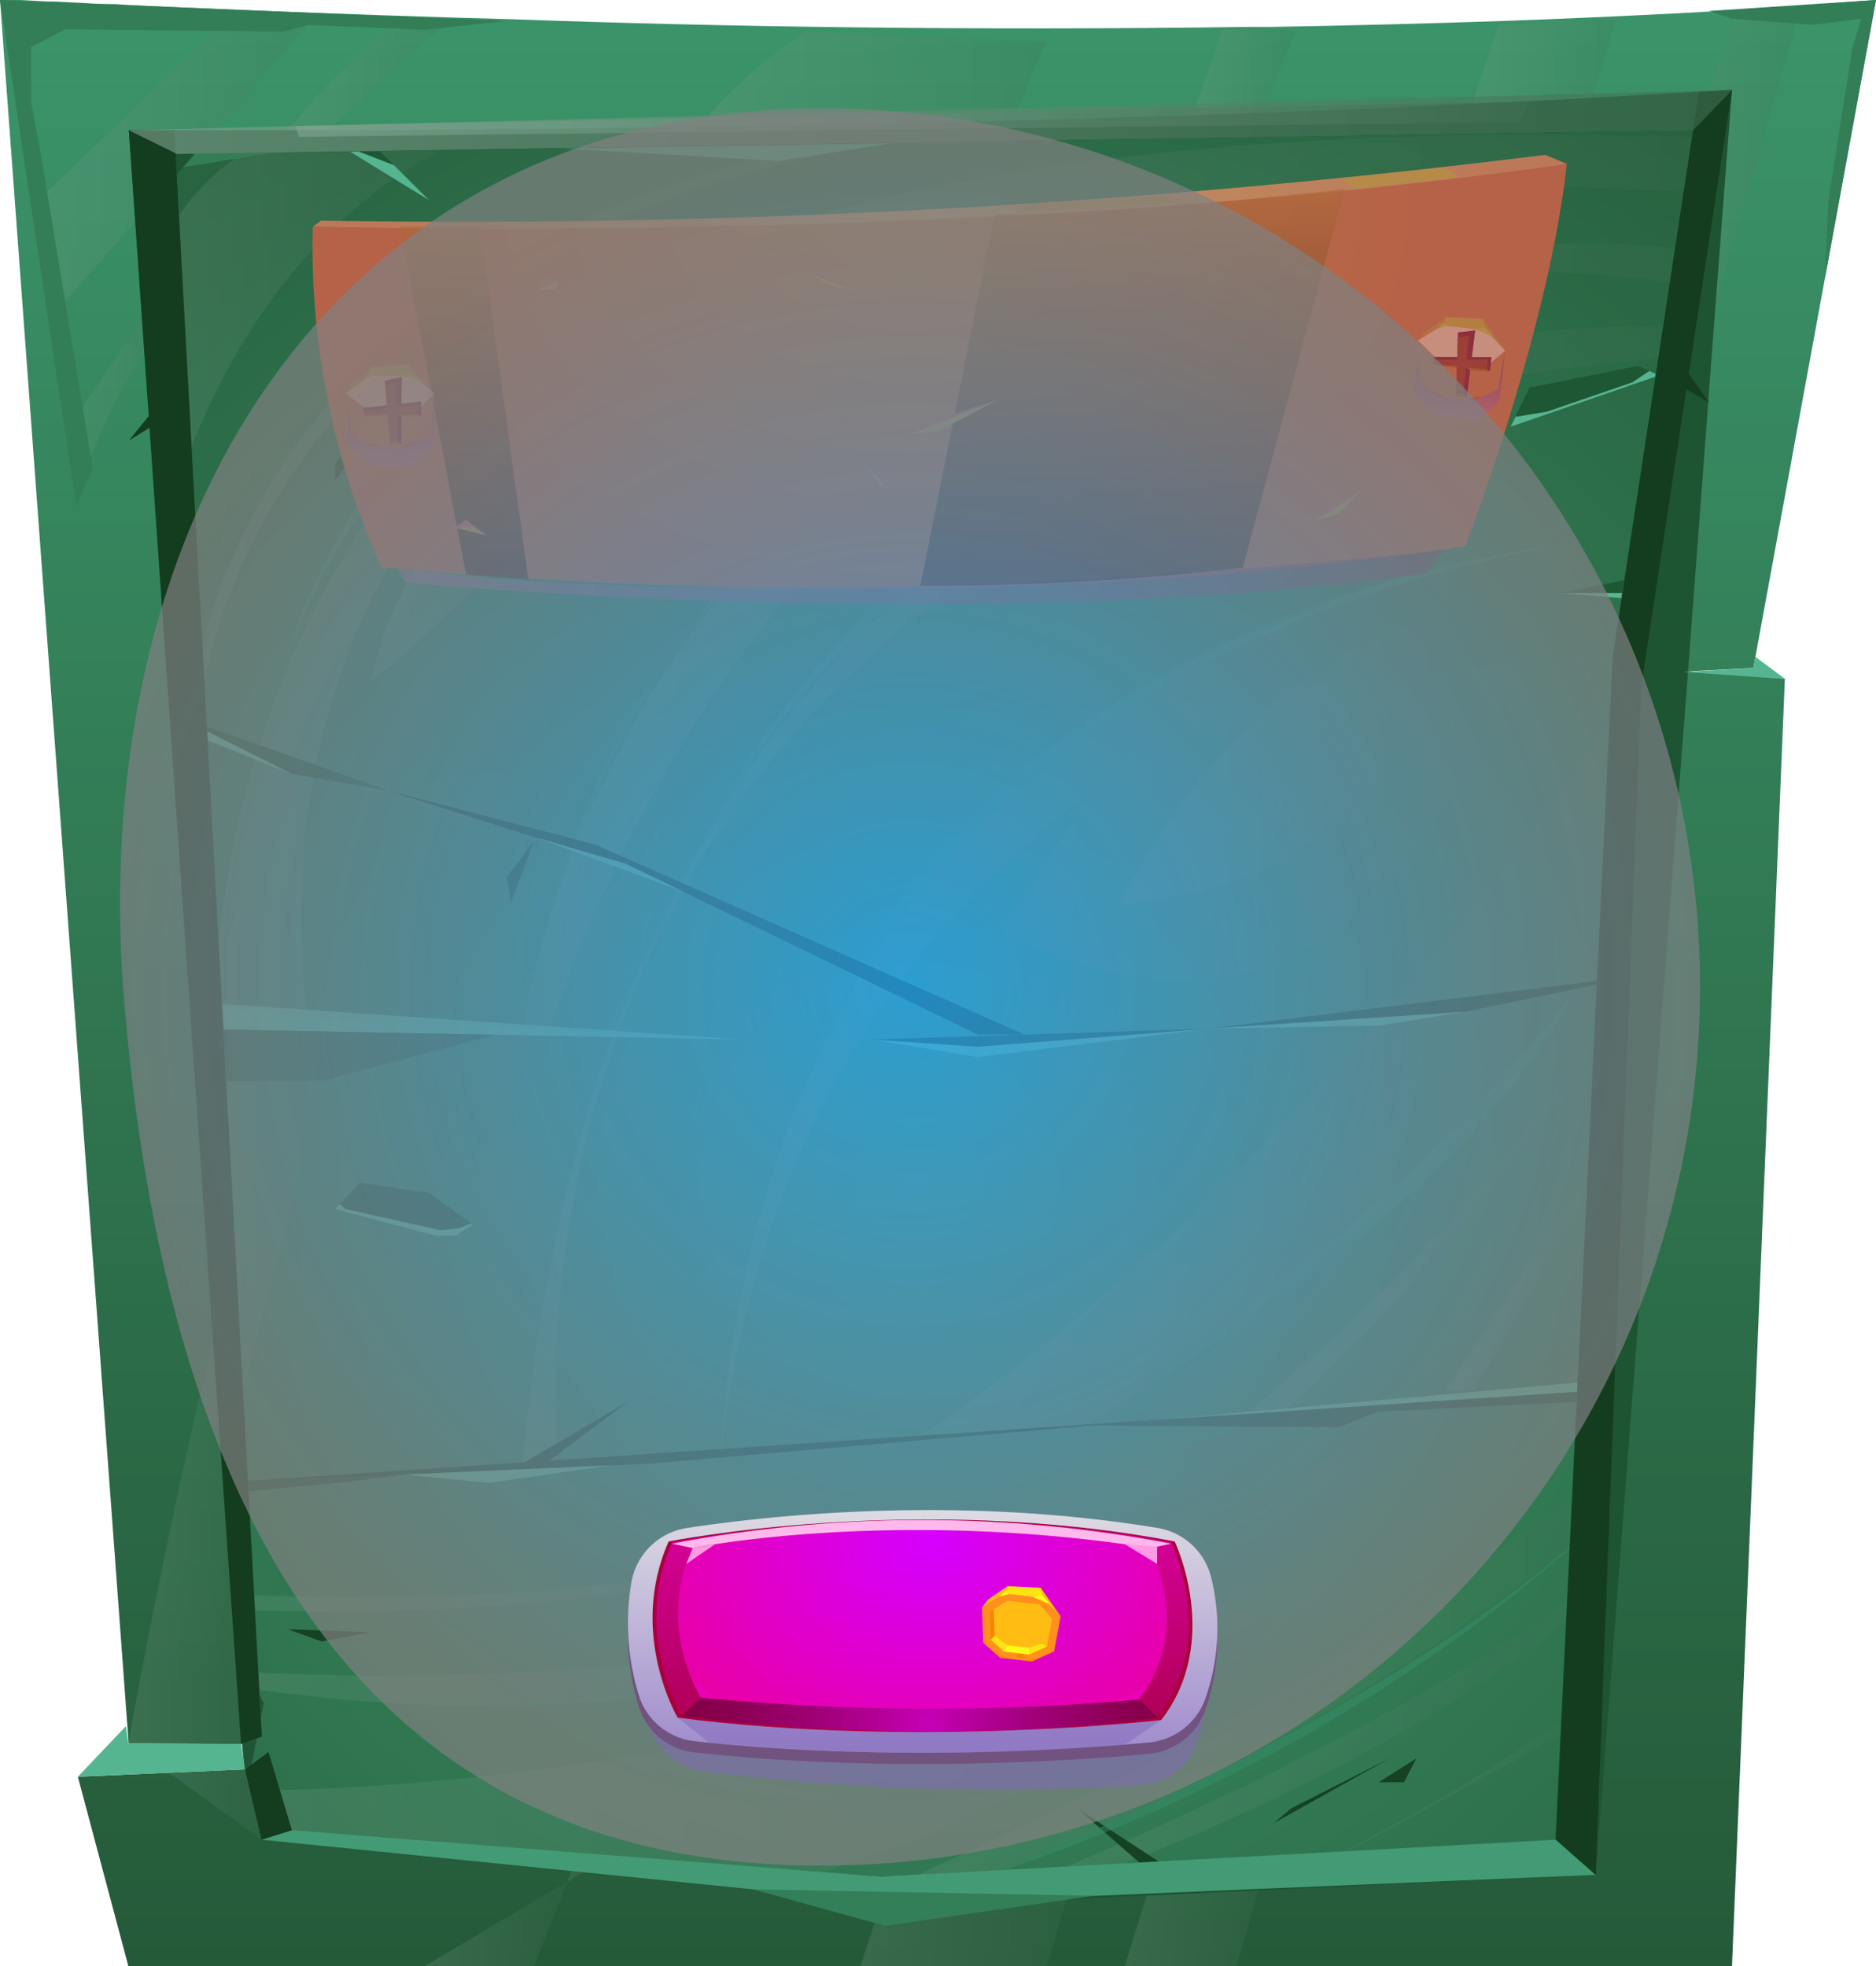 <svg xmlns="http://www.w3.org/2000/svg" xmlns:xlink="http://www.w3.org/1999/xlink" viewBox="0 0 208.94 218.98"><defs><radialGradient id="radial-gradient" cx="102.24" cy="131.43" r="165.64" gradientUnits="userSpaceOnUse"><stop offset="0" stop-color="#3b946a"/><stop offset="1" stop-color="#255a39"/></radialGradient><linearGradient id="linear-gradient" x1="24.06" y1="64.12" x2="193.72" y2="64.12" gradientUnits="userSpaceOnUse"><stop offset="0" stop-color="#83a694"/><stop offset="1" stop-color="#406f54"/></linearGradient><linearGradient id="linear-gradient-2" x1="20.26" y1="52.51" x2="129.92" y2="52.51" xlink:href="#linear-gradient"/><linearGradient id="linear-gradient-3" x1="14.27" y1="39.54" x2="50.8" y2="39.54" xlink:href="#linear-gradient"/><linearGradient id="linear-gradient-4" x1="41.34" y1="58.73" x2="75.09" y2="58.73" xlink:href="#linear-gradient"/><linearGradient id="linear-gradient-5" x1="58.21" y1="70.83" x2="192.15" y2="70.83" xlink:href="#linear-gradient"/><linearGradient id="linear-gradient-6" x1="58.21" y1="99.69" x2="191.14" y2="99.69" xlink:href="#linear-gradient"/><linearGradient id="linear-gradient-7" x1="19.55" y1="139.87" x2="36.84" y2="139.87" xlink:href="#linear-gradient"/><linearGradient id="linear-gradient-8" x1="80.28" y1="111.59" x2="172.94" y2="111.59" xlink:href="#linear-gradient"/><linearGradient id="linear-gradient-9" x1="102.64" y1="114.23" x2="187.26" y2="114.23" xlink:href="#linear-gradient"/><linearGradient id="linear-gradient-10" x1="25.45" y1="168.2" x2="147.14" y2="168.2" xlink:href="#linear-gradient"/><linearGradient id="linear-gradient-11" x1="26.24" y1="172.84" x2="161.33" y2="172.84" xlink:href="#linear-gradient"/><linearGradient id="linear-gradient-12" x1="27.45" y1="195.85" x2="141.82" y2="195.85" xlink:href="#linear-gradient"/><linearGradient id="linear-gradient-13" x1="92.05" y1="187.41" x2="180.07" y2="187.41" xlink:href="#linear-gradient"/><linearGradient id="linear-gradient-14" x1="105.36" y1="194.56" x2="178.4" y2="194.56" xlink:href="#linear-gradient"/><linearGradient id="linear-gradient-15" x1="139.07" y1="131.71" x2="182.68" y2="131.71" xlink:href="#linear-gradient"/><linearGradient id="linear-gradient-16" x1="160.88" y1="140.24" x2="180.07" y2="140.24" xlink:href="#linear-gradient"/><linearGradient id="linear-gradient-17" x1="136.06" y1="201.4" x2="176.68" y2="201.4" xlink:href="#linear-gradient"/><linearGradient id="linear-gradient-18" x1="124.68" y1="84.63" x2="160.88" y2="84.63" xlink:href="#linear-gradient"/><linearGradient id="linear-gradient-19" x1="104.47" y1="218.98" x2="104.47" gradientUnits="userSpaceOnUse"><stop offset="0" stop-color="#255a39"/><stop offset="1" stop-color="#3b946a"/></linearGradient><linearGradient id="linear-gradient-20" x1="3.47" y1="18.66" x2="35.33" y2="18.66" xlink:href="#linear-gradient"/><linearGradient id="linear-gradient-21" x1="7.29" y1="42.25" x2="20.4" y2="42.25" xlink:href="#linear-gradient"/><linearGradient id="linear-gradient-22" x1="29.9" y1="9.57" x2="50.39" y2="9.57" xlink:href="#linear-gradient"/><linearGradient id="linear-gradient-23" x1="14.3" y1="171.99" x2="31.32" y2="171.99" xlink:href="#linear-gradient"/><linearGradient id="linear-gradient-24" x1="75.93" y1="9.9" x2="116.6" y2="9.9" xlink:href="#linear-gradient"/><linearGradient id="linear-gradient-25" x1="47.31" y1="214.27" x2="63.2" y2="214.27" xlink:href="#linear-gradient"/><linearGradient id="linear-gradient-26" x1="63.2" y1="207.96" x2="66.05" y2="207.96" xlink:href="#linear-gradient"/><linearGradient id="linear-gradient-27" x1="131.95" y1="9.36" x2="144.35" y2="9.36" xlink:href="#linear-gradient"/><linearGradient id="linear-gradient-28" x1="95.82" y1="213.4" x2="119.87" y2="213.4" xlink:href="#linear-gradient"/><linearGradient id="linear-gradient-29" x1="162.89" y1="8.53" x2="179.95" y2="8.53" xlink:href="#linear-gradient"/><linearGradient id="linear-gradient-30" x1="125.27" y1="212.82" x2="141.28" y2="212.82" xlink:href="#linear-gradient"/><linearGradient id="linear-gradient-31" x1="179.61" y1="37.17" x2="200.57" y2="37.17" xlink:href="#linear-gradient"/><linearGradient id="linear-gradient-32" x1="14.35" y1="13.6" x2="192.9" y2="13.6" xlink:href="#linear-gradient"/><linearGradient id="linear-gradient-33" x1="32.93" y1="13.28" x2="170.36" y2="13.28" xlink:href="#linear-gradient"/><radialGradient id="radial-gradient-2" cx="101.34" cy="2701.94" r="56.72" gradientTransform="translate(0 -2004.05) scale(1 0.75)" gradientUnits="userSpaceOnUse"><stop offset="0" stop-color="#b67847"/><stop offset="1" stop-color="#b66248"/></radialGradient><radialGradient id="radial-gradient-3" cx="103.56" cy="21.14" r="61.89" gradientTransform="translate(0.66 2.87) rotate(-1.27)" gradientUnits="userSpaceOnUse"><stop offset="0" stop-color="#c09264"/><stop offset="1" stop-color="#bc7959"/></radialGradient><linearGradient id="linear-gradient-34" x1="44.3" y1="64.26" x2="160.7" y2="64.26" gradientUnits="userSpaceOnUse"><stop offset="0" stop-color="#ae658e"/><stop offset="1" stop-color="#833856"/></linearGradient><linearGradient id="linear-gradient-35" x1="126.13" y1="65.24" x2="126.13" y2="21.09" gradientUnits="userSpaceOnUse"><stop offset="0"/><stop offset="1" stop-color="#af6a36"/></linearGradient><linearGradient id="linear-gradient-36" x1="51.69" y1="64.52" x2="51.69" y2="25.19" xlink:href="#linear-gradient-35"/><linearGradient id="linear-gradient-37" x1="43.54" y1="51.82" x2="43.54" y2="43.82" xlink:href="#linear-gradient-34"/><radialGradient id="radial-gradient-4" cx="43.2" cy="2722.4" r="5.59" xlink:href="#radial-gradient-2"/><linearGradient id="linear-gradient-38" x1="170.08" y1="48.64" x2="170.08" y2="40.63" gradientTransform="matrix(0.99, 0.12, -0.12, 0.99, -1.36, -21.46)" xlink:href="#linear-gradient-34"/><radialGradient id="radial-gradient-5" cx="169.5" cy="2717.63" r="5.59" gradientTransform="matrix(0.99, 0.12, -0.09, 0.75, 229.85, -2011.77)" xlink:href="#radial-gradient-2"/><radialGradient id="radial-gradient-6" cx="101.36" cy="109.93" r="93.05" gradientUnits="userSpaceOnUse"><stop offset="0" stop-color="#26a5ff"/><stop offset="0.21" stop-color="#3d9cdf"/><stop offset="0.57" stop-color="#618dac"/><stop offset="0.85" stop-color="#78838c"/><stop offset="1" stop-color="gray"/></radialGradient><linearGradient id="Áåçûìÿííûé_ãðàäèåíò_260" x1="31.54" y1="195.21" x2="31.54" y2="168.19" gradientTransform="translate(65.72) scale(1.17 1)" gradientUnits="userSpaceOnUse"><stop offset="0" stop-color="#9f8bcc"/><stop offset="1" stop-color="#dddbe3"/></linearGradient><radialGradient id="radial-gradient-7" cx="31.54" cy="181.07" r="19.95" gradientTransform="translate(65.72) scale(1.17 1)" gradientUnits="userSpaceOnUse"><stop offset="0" stop-color="#c700b8"/><stop offset="0.07" stop-color="#c300a8"/><stop offset="0.27" stop-color="#ba0082"/><stop offset="0.46" stop-color="#b20063"/><stop offset="0.65" stop-color="#ad004e"/><stop offset="0.83" stop-color="#aa0040"/><stop offset="1" stop-color="#a9003c"/></radialGradient><linearGradient id="linear-gradient-39" x1="102.74" y1="192.47" x2="102.74" y2="169.38" gradientUnits="userSpaceOnUse"><stop offset="0.01" stop-color="#ae0053"/><stop offset="1" stop-color="#d8009e"/></linearGradient><radialGradient id="radial-gradient-8" cx="6.41" cy="171.42" r="35.01" gradientTransform="translate(95.57) scale(1.25 1)" gradientUnits="userSpaceOnUse"><stop offset="0" stop-color="#d500ff"/><stop offset="1" stop-color="#ef0087"/></radialGradient><radialGradient id="radial-gradient-9" cx="27.47" cy="191.79" r="35.68" gradientTransform="translate(70.75) scale(1.19 1)" gradientUnits="userSpaceOnUse"><stop offset="0" stop-color="#c700b8"/><stop offset="0.12" stop-color="#b5009a"/><stop offset="0.31" stop-color="#9e0074"/><stop offset="0.49" stop-color="#8c0055"/><stop offset="0.67" stop-color="#7f0040"/><stop offset="0.84" stop-color="#770032"/><stop offset="1" stop-color="#74002e"/></radialGradient><radialGradient id="Áåçûìÿííûé_ãðàäèåíò_52" cx="137.07" cy="2911.47" r="5.04" gradientTransform="matrix(0.99, 0.12, -0.09, 0.75, 229.85, -2011.77)" gradientUnits="userSpaceOnUse"><stop offset="0" stop-color="#ffce1b"/><stop offset="1" stop-color="#ff901d"/></radialGradient></defs><g style="isolation:isolate"><g id="Calque_2" data-name="Calque 2"><g id="Front_light" data-name="Front light"><polygon points="176.87 153.89 180.91 154.67 173.78 213.69 28.68 212.84 19.55 114.57 24.06 112.16 10.69 15.86 75.92 15.86 194.59 8.38 176.87 153.89" style="fill-rule:evenodd;fill:url(#radial-gradient)"/><polygon points="10.69 15.86 25.87 10 67.49 10.83 183.91 4.2 194.59 8.38 75.92 15.86 10.69 15.86" style="fill:#55b591;fill-rule:evenodd"/><polygon points="19.55 114.57 24.69 111.82 82.67 115.78 19.55 114.57" style="fill:#55b591;fill-rule:evenodd"/><polygon points="180.91 154.67 129.91 158.05 176.87 153.89 180.91 154.67" style="fill:#5cb98d;fill-rule:evenodd"/><polygon points="24.33 165.16 129.91 158.05 72.55 163 24.33 165.16" style="fill:#194c2a;fill-rule:evenodd"/><g style="opacity:0.2;mix-blend-mode:multiply"><path d="M193.72,15.54s-93-6-131.86,21.14-37.8,75.48-37.8,75.48l10.21,1.09S26.05,66.7,64.11,40.45,193,21.68,193,21.68Z" style="fill-rule:evenodd;fill:url(#linear-gradient)"/><path d="M21.29,92.16S13.5,16,129.92,12.86H118.39s-91.18-.71-98.13,71.92Z" style="fill-rule:evenodd;fill:url(#linear-gradient-2)"/><path d="M17.27,63.22S23.06,29.09,50.8,15.86H29.62S16.16,20.05,14.27,41.6Z" style="fill-rule:evenodd;fill:url(#linear-gradient-3)"/><path d="M41.34,75.86S45.29,50.31,75.09,41.6C75.09,41.6,54.75,65.43,41.34,75.86Z" style="fill-rule:evenodd;fill:url(#linear-gradient-4)"/><path d="M58.21,114.57S65.54,63.24,111.36,42s80.79-13.55,80.79-13.55l-.49,4S150.44,22.61,113,44.59s-51.74,70-51.74,70Z" style="fill-rule:evenodd;fill:url(#linear-gradient-5)"/><path d="M191.14,36.68S70.5,24,58.21,163l3.94-.67S49.51,48.11,190.8,39.46Z" style="fill-rule:evenodd;fill:url(#linear-gradient-6)"/><polygon points="24.33 165.16 36.84 117.44 19.55 114.57 24.33 165.16" style="fill-rule:evenodd;fill:url(#linear-gradient-7)"/><path d="M80.28,162.33S81,115.12,113,88.4s59.9-27.56,59.9-27.56-7,30.1-23.9,42.64-37.4.23-37.4.23l9.84-15.31S85.75,110,80.28,162.33Z" style="fill-rule:evenodd;fill:url(#linear-gradient-8)"/><path d="M187.26,68.58s-35.69,58.1-84.62,91.31l18.29-1.23S168.35,130.8,184,95.31Z" style="fill-rule:evenodd;fill:url(#linear-gradient-9)"/><path d="M25.45,177.5s64.53,5,115.43-20l6.26-.59s-53,25.33-121.69,22.33Z" style="fill-rule:evenodd;fill:url(#linear-gradient-10)"/><path d="M26.24,186.09s84.18,7,129.17-29.18l5.92-.94s-61,43-134.93,31.91Z" style="fill-rule:evenodd;fill:url(#linear-gradient-11)"/><path d="M27.45,199.36s41.91,1.13,94-16.53-7.31,25.71-51,30.25l-41.81-.24Z" style="fill-rule:evenodd;fill:url(#linear-gradient-12)"/><path d="M92.05,213.21s61.31-25,88-51.6l-.8,6.59s-26.86,26.1-80.66,44.88Z" style="fill-rule:evenodd;fill:url(#linear-gradient-13)"/><path d="M105.36,213.29s46-17,73-37.85l-.25,2.06s-23.3,22-71.11,36.19Z" style="fill-rule:evenodd;fill:url(#linear-gradient-14)"/><path d="M182.68,106.18S170,132.3,139.07,157.24l4.36-.39s20-17.08,39.25-48.19Z" style="fill-rule:evenodd;fill:url(#linear-gradient-15)"/><polygon points="180.07 125.53 160.88 154.94 164.03 154.94 180.07 127.61 180.07 125.53" style="fill-rule:evenodd;fill:url(#linear-gradient-16)"/><path d="M136.06,213.08s24-11.08,40.62-23.37v1.76S155.56,203.93,136.06,213.08Z" style="fill-rule:evenodd;fill:url(#linear-gradient-17)"/></g><polygon points="173.78 213.69 139.07 211.65 105.36 213.29 28.43 210.14 28.68 212.84 173.78 213.69" style="fill:#154223;fill-rule:evenodd"/><polygon points="58.21 163 70.16 155.97 60.79 163 58.21 163" style="fill:#194c2a;fill-rule:evenodd"/><polygon points="37.31 15.86 47.8 22.31 41.34 15.86 41.34 13.55 37.31 15.86" style="fill:#1e5734;fill-rule:evenodd"/><polygon points="50.8 15.86 116 13.35 86.61 17.93 50.8 15.86" style="fill:#429b75;fill-rule:evenodd"/><polygon points="149.49 11.22 159.3 11.22 176.33 9.53 154.38 9.53 149.49 11.22" style="fill:#429b75;fill-rule:evenodd"/><polygon points="146.31 11.42 140.13 6.69 111.27 8.33 112.01 13.35 146.31 11.42" style="fill:#7ac5b9;fill-rule:evenodd;mix-blend-mode:soft-light"/><polygon points="44.9 15.86 52.21 10.53 66.27 10.8 61.49 15.45 50.8 15.86 44.9 15.86" style="fill:#7ac5b9;fill-rule:evenodd;mix-blend-mode:soft-light"/><polygon points="163.92 5.33 181.02 5.33 187.42 6.69 187.77 8.38 178.44 9.39 194.59 8.38 183.91 4.2 163.92 5.33" style="fill:#7ac5b9;fill-rule:evenodd;mix-blend-mode:soft-light"/><polygon points="43.3 10.35 27.28 10.53 24.06 12 18.56 14.09 22.5 14.98 30.93 15.86 10.69 15.86 25.87 10 43.3 10.35" style="fill:#7ac5b9;fill-rule:evenodd;mix-blend-mode:soft-light"/><polygon points="128.79 12.41 162.91 12.41 186.58 11.22 192.15 12.86 188.46 27.85 190.33 43.36 194.59 8.38 128.79 12.41" style="fill:#337e57;fill-rule:evenodd"/><polygon points="10.69 15.86 21.29 92.16 21.29 64.94 17.57 56.69 15.99 22.31 18 19.02 37.31 15.86 10.69 15.86" style="fill:#337e57;fill-rule:evenodd"/><polygon points="177.91 179.49 177.91 171.5 178.4 166.78 175.47 161.06 178.4 161.61 179.03 158.89 179.03 155.97 153.44 157.24 149.13 158.97 119.98 158.74 180.91 154.67 177.91 179.49" style="fill:#1e5535;fill-rule:evenodd"/><polygon points="24.33 165.16 27.45 199.36 29.39 189.71 27.45 186.18 26.24 178.62 26.24 176.73 26.86 175.97 25.45 171.91 25.45 166.28 37.75 165.16 45.06 164.23 24.33 165.16" style="fill:#1e5535;fill-rule:evenodd"/><polygon points="21.11 129.85 22.78 125.42 21.94 123.1 24.33 120.43 36.08 120.35 55.16 115.25 19.55 114.57 21.11 129.85" style="fill:#276643;fill-rule:evenodd"/><polygon points="45.06 164.23 54.41 165.16 68.03 163.2 45.06 164.23" style="fill:#5cb98d;fill-rule:evenodd"/><polygon points="97.11 115.78 108.89 117.44 134.6 114.57 97.11 115.78" style="fill:#194c2a;fill-rule:evenodd"/><polygon points="19.55 79.69 32.53 86.22 43.3 88.08 19.55 79.69" style="fill:#1e5734;fill-rule:evenodd"/><polygon points="187.91 63.22 173.78 66.05 187.57 66.05 187.91 63.22" style="fill:#1e5734;fill-rule:evenodd"/><polygon points="131.98 211.91 119.98 201.4 136.06 211.91 131.98 211.91" style="fill:#154223;fill-rule:evenodd"/><polygon points="97.11 115.78 108.89 117.73 134.6 114.57 108.89 116.59 97.11 115.78" style="fill:#5cb98d;fill-rule:evenodd"/><polygon points="19.55 79.69 19.75 81.11 32.53 86.22 19.55 79.69" style="fill:#55b591;fill-rule:evenodd"/><polygon points="187.57 66.05 173.78 66.05 187.26 67.18 187.57 66.05" style="fill:#55b591;fill-rule:evenodd"/><polygon points="37.31 15.86 43.88 18.4 47.8 22.31 37.31 15.86" style="fill:#55b591;fill-rule:evenodd"/><path d="M63.32,96.2s8.76-42.72,68-62C131.3,34.22,81.64,42.57,63.32,96.2Z" style="fill:#3b9575;fill-rule:evenodd;opacity:0.4"/><path d="M78.13,94.05S98.7,49.32,157.05,39.54C157.05,39.54,101.61,45,78.13,94.05Z" style="fill:#3b9575;fill-rule:evenodd;opacity:0.4"/><path d="M87.43,126.61S98.8,75.24,172.94,60.84C172.94,60.84,103.59,67.89,87.43,126.61Z" style="fill:#3b9575;fill-rule:evenodd;opacity:0.4"/><path d="M124.68,100.69s13.06-27.53,36.2-32.11C160.88,68.58,159.72,97.83,124.68,100.69Z" style="fill-rule:evenodd;opacity:0.2;mix-blend-mode:multiply;fill:url(#linear-gradient-18)"/><path d="M31.08,76.76s9.34-51.9,90.74-58.83C121.82,17.93,43.3,21.68,31.08,76.76Z" style="fill:#3b9575;fill-rule:evenodd;opacity:0.4"/><polygon points="182.68 108.66 134.6 114.57 163.19 112.69 182.68 108.66" style="fill:#194c2a;fill-rule:evenodd"/><polygon points="134.6 114.57 153.61 114.23 163.19 112.69 134.6 114.57" style="fill:#5cb98d;fill-rule:evenodd"/><polygon points="168.25 47.53 170.32 43.19 182.42 40.75 184.79 41.81 168.25 47.53" style="fill:#1e5734;fill-rule:evenodd"/><polygon points="168.25 47.53 168.78 46.43 172.3 45.85 181.82 42.58 183.69 41.32 184.79 41.81 168.25 47.53" style="fill:#55b591;fill-rule:evenodd"/><polygon points="158.44 54.77 156.16 52.95 156.16 51.65 159.47 53.48 158.44 54.77" style="fill:#1e5734;fill-rule:evenodd"/><polygon points="156.16 52.95 157.81 54.01 158.44 54.01 159.47 53.48 158.44 54.77 156.16 52.95" style="fill:#55b591;fill-rule:evenodd"/><polygon points="40.12 131.71 47.8 132.88 52.68 136.37 50.8 137.61 37.31 134.66 40.12 131.71" style="fill:#1e5734;fill-rule:evenodd"/><polygon points="37.31 134.66 37.85 134.09 38.45 134.66 49 137.01 51.04 136.83 52.51 136.25 52.68 136.37 50.8 137.61 48.46 137.61 37.31 134.66" style="fill:#5cb98d;fill-rule:evenodd"/><polygon points="141.82 203.08 143.84 201.4 154.75 195.85 141.82 203.08" style="fill:#154223;fill-rule:evenodd"/><polygon points="153.54 198.51 157.75 195.85 156.37 198.51 153.54 198.51" style="fill:#154223;fill-rule:evenodd"/><polygon points="32.06 181.46 41.2 181.8 35.85 182.83 32.06 181.46" style="fill:#154223;fill-rule:evenodd"/><polygon points="37.31 53.51 37.31 51.65 44.9 43.36 37.31 53.51" style="fill:#194c2a;fill-rule:evenodd"/><polygon points="56.92 100.47 56.42 97.69 59.51 93.59 56.92 100.47" style="fill:#194c2a;fill-rule:evenodd"/><polygon points="182.68 108.66 134.6 114.57 97.11 115.78 82.67 115.78 36.6 113.5 24.06 112.16 19.75 81.11 32.53 86.22 41.34 87.38 186.84 72 182.68 108.66" style="fill:#3b9575;fill-rule:evenodd;opacity:0.1"/><polygon points="43.3 88.08 66.27 94.05 114.12 115.23 108.89 115.23 69.67 96.2 61.99 94.05 43.3 88.08" style="fill:#174828;fill-rule:evenodd"/><polygon points="59.51 93.22 76.03 99.28 69.67 96.2 59.51 93.22" style="fill:#55b591;fill-rule:evenodd"/><path d="M126.8,154.94s36.65-20.59,48.67-44.79C175.47,110.15,160.88,131.32,126.8,154.94Z" style="fill:#3b9575;fill-rule:evenodd;opacity:0.4"/><path d="M108.89,209.28s46-17.3,70.38-41.08C179.27,168.2,154.75,194.44,108.89,209.28Z" style="fill:#3b9575;fill-rule:evenodd;opacity:0.4"/><path d="M30.35,188.43s60.82,9.49,117.94-24.61C148.29,163.82,99.32,197.57,30.35,188.43Z" style="fill:#3b9575;fill-rule:evenodd;opacity:0.4"/><path d="M195.28,74.4l-7.28.37.25,0h0l10.54.83L192.9,219H14.3L8.67,197.89l10.15-.45,8.47-.37,3.14-.14.89,3,1.19,4,31.95,2.52,1.59.12L98.18,209l.94,0,20.75-1.13,9-.5,12.37-.68,32-1.75,6.33-131.35v-.3l8.52-55.91.43-2.84-12.28.2-13.4.21-23.23.36-7.71.12-20.19.32-35.83.56-41.72.66L29.9,17l-8.19.12-2,2.32.54,10,.19,3.51,5.78,106.14,2.95,54.33-2.05.75v.08h-.24l-12.55-.07L0,0H.56l.5,0,.22,0h.28l.31,0,.35,0,3,.16.69,0,3.2.16,1.14.07,1.26.06.65,0h.14c.39,0,.8,0,1.21.06,1.65.09,3.45.17,5.37.26,4.73.21,10.25.44,16.42.67h.06c4.66.17,9.68.35,15,.51h0l5.9.17h.16C80,3,108.9,3.42,138.8,3h0l2.64,0h0c8.86-.15,17.81-.38,26.71-.69q9.41-.35,18.7-.83h0l3.44-.19h.2Q199.85.7,208.94,0l-5.66,30.84-7.77,42.32Z" style="fill-rule:evenodd;fill:url(#linear-gradient-19)"/><g style="opacity:0.2;mix-blend-mode:multiply"><polygon points="35.33 1.64 35.33 1.65 35.29 1.69 34.34 2.77 24.23 14.26 23.98 14.54 21.71 17.12 19.67 19.44 15.07 24.67 15.06 24.68 7.26 33.55 5.37 35.68 3.47 23.06 5.25 21.36 23.93 3.45 25.36 2.08 34.82 1.67 34.86 1.67 35.26 1.64 35.33 1.64" style="fill-rule:evenodd;fill:url(#linear-gradient-20)"/><path d="M20.4,32.94c-1.51,2.05-3,4.15-4.3,6.28l0,.05a68.3,68.3,0,0,0-6,11.57,44,44,0,0,0-1.44,4.23L7.29,48.4s.68-1.11,1.92-3h0c1.48-2.29,3.76-5.74,6.6-9.8a.08.08,0,0,0,0,0c1.35-1.91,2.82-4,4.38-6.1Z" style="fill-rule:evenodd;fill:url(#linear-gradient-21)"/><path d="M50.39,2.15h0l-.11.08-1.07.87c-2.06,1.7-6.62,5.56-12,10.82l0,0c-.19.19-.4.38-.59.58l-.69.68-1.7,1.72L29.9,17c.69-.83,1.38-1.65,2.08-2.46q.21-.25.42-.48A136.83,136.83,0,0,1,42.85,3.13l.39-.36,6.39-.55h0l.69-.06Z" style="fill-rule:evenodd;fill:url(#linear-gradient-22)"/><path d="M31.32,199.89l-2.19,5-10.31-7.46-4.52-3.27s3.23-18.92,9.41-45c.05-.19.1-.38.14-.58.73-3.08,1.51-6.26,2.33-9.52l2.95,54.33-2.05.75v.08l.2,2.83,2.61-1.92.53,1.78Z" style="fill-rule:evenodd;fill:url(#linear-gradient-23)"/><path d="M116.6,4.63l-.51,1.16L113.37,12l-.18.42-.44,1-.36.84-.63,1.42-35.83.56q.64-.79,1.32-1.56c.15-.19.31-.38.48-.56.29-.34.6-.68.91-1,.06-.08.14-.16.21-.24a57.87,57.87,0,0,1,8.8-7.95c.69-.5,1.38-1,2.08-1.41Z" style="fill-rule:evenodd;fill:url(#linear-gradient-24)"/><polygon points="47.31 218.98 63.2 209.56 59.49 218.98 47.31 218.98" style="fill-rule:evenodd;fill:url(#linear-gradient-25)"/><polygon points="66.06 206.48 65.45 208.22 64.95 208.52 63.2 209.56 63.66 208.39 63.79 208.07 64.46 206.36 66.06 206.48" style="fill-rule:evenodd;fill:url(#linear-gradient-26)"/><polygon points="144.35 3.35 144.35 3.36 144.31 3.45 141.21 11.33 140.98 11.9 140.72 12.59 140.18 13.95 139.66 15.27 131.95 15.39 132.41 14.04 132.82 12.86 133.1 12.05 133.28 11.53 135.85 4.09 136.06 3.46 136.11 3.32 142.02 3.34 144.35 3.35" style="fill-rule:evenodd;fill:url(#linear-gradient-27)"/><polygon points="119.86 207.83 118.91 211.1 118.85 211.28 118.78 211.54 118.76 211.6 116.6 218.98 95.82 218.98 97.4 214.18 98.16 211.88 98.37 211.24 98.54 210.71 99.12 208.96 119.86 207.83" style="fill-rule:evenodd;fill:url(#linear-gradient-28)"/><polygon points="179.95 2.15 179.94 2.19 177.53 10.42 177.38 10.95 176.29 14.7 162.89 14.91 163.29 13.67 163.97 11.62 164.03 11.44 164.25 10.76 166.88 2.77 179.95 2.15" style="fill-rule:evenodd;fill:url(#linear-gradient-29)"/><polygon points="141.28 206.66 140.19 210.38 140.15 210.56 137.72 218.98 125.27 218.98 127.72 211.13 127.79 210.91 128.91 207.33 141.28 206.66" style="fill-rule:evenodd;fill:url(#linear-gradient-30)"/><polygon points="200.57 0.79 200.04 2.63 191.09 33.68 188.6 42.35 188.24 43.59 187.28 46.91 179.61 73.55 179.62 73.25 188.14 17.34 189.24 13.82 190.37 10.2 190.4 10.1 192.9 2.08 200.54 0.8 200.57 0.79" style="fill-rule:evenodd;fill:url(#linear-gradient-31)"/></g><path d="M192.9,10l-1.81,23.64-.83,11h0v.07L188,74.81v.07L177.72,208.82l-37.57,1.73-12.43.58-8.41.39h0l-.52,0-11.28.52-2.35-.21-6.78-.62-7.22-.67H91.1l-25.65-2.35-1.66-.15L29.13,204.9l-1.84-7.83,2.61-1.92.53,1.78.89,3,1.19,4,31.95,2.52,1.59.12L98.18,209l.94,0,20.75-1.13,9-.5,12.37-.68,32-1.75,6.33-131.35v-.3l8.52-55.91.43-2.84-12.28.2-13.4.21-23.23.36-7.71.12-20.19.32-35.83.56-41.72.66L29.9,17l-8.19.12-2,2.32.54,10,.19,3.51,5.78,106.14,2.95,54.33-2.05.75L23.85,148.6l-7.16-101-.09-1.33-.5-7.07-.27-3.69-.76-10.86L14.35,14.5l5,0H36.6c10.81,0,25-.13,41.13-.38,10.9-.16,22.71-.39,35-.7,6.57-.17,13.28-.37,20.07-.59l7.9-.27c7.71-.28,15.49-.61,23.25-1l6.17-.3h.22l7-.37q6-.31,11.84-.68l1.15-.07Z" style="fill:#1d5431;fill-rule:evenodd"/><polygon points="8.67 197.89 14.02 192.26 14.3 194.17 26.85 194.24 26.85 194.24 27.29 197.07 8.67 197.89" style="fill:#55b591;fill-rule:evenodd"/><polygon points="177.72 208.82 140.19 210.38 127.79 210.91 121.85 211.16 121.81 211.16 118.85 211.28 105.15 211.85 100.02 212.07 98.16 211.88 83.86 210.43 64.95 208.52 63.66 208.39 29.13 204.9 32.51 203.84 64.46 206.36 66.06 206.48 98.18 209.01 99.12 208.96 119.86 207.83 128.91 207.33 141.28 206.66 173.28 204.9 177.72 208.82" style="fill:#429b75;fill-rule:evenodd"/><polygon points="192.9 10.04 188.09 41.63 187.83 43.35 187.28 46.91 183.09 74.46 182.78 76.5 177.72 208.82 173.28 204.9 179.61 73.55 179.62 73.25 188.14 17.34 188.57 14.51 189.22 10.27 190.37 10.2 192.9 10.04" style="fill:#133d1e;fill-rule:evenodd"/><polygon points="29.13 193.41 27.08 194.16 26.86 194.24 26.85 194.24 23.71 149.18 16.65 47.65 16.56 46.34 16.07 39.27 15.81 35.57 15.06 24.68 14.35 14.51 19.4 14.53 19.54 17.06 19.67 19.44 20.21 29.43 20.4 32.94 26.18 139.08 29.13 193.41" style="fill:#133d1e;fill-rule:evenodd"/><polygon points="32.51 203.84 29.13 204.9 27.29 197.07 29.9 195.15 30.43 196.93 31.32 199.89 32.51 203.84" style="fill:#133d1e;fill-rule:evenodd"/><polygon points="192.9 10.04 189.24 13.82 188.57 14.51 176.29 14.7 162.89 14.91 139.66 15.27 131.95 15.39 111.76 15.71 75.93 16.27 34.21 16.93 29.9 17 21.71 17.12 19.72 17.15 19.54 17.06 14.35 14.51 24.23 14.26 32.4 14.05 32.93 14.04 33.51 14.03 37.21 13.93 78.85 12.89 113.37 12.03 133.28 11.53 141.21 11.33 164.25 10.76 177.53 10.42 190.4 10.1 192.9 10.04" style="fill-rule:evenodd;opacity:0.6;mix-blend-mode:multiply;fill:url(#linear-gradient-32)"/><polygon points="83.85 210.43 121.85 211.15 98.55 214.49 83.85 210.43" style="fill:#337f5a;fill-rule:evenodd"/><polygon points="198.81 75.62 195.51 73.16 195.28 74.4 187.42 74.84 198.81 75.62" style="fill:#55b591;fill-rule:evenodd"/><polygon points="192.9 2.08 201.89 2.77 207.31 2.08 206.33 5.24 203.63 22.34 203.28 30.84 208.94 0 190.35 1.22 192.9 2.08" style="fill:#337e57;fill-rule:evenodd"/><polygon points="56.45 2.33 0 0 8.49 56.4 10.32 52.13 4.55 17.16 3.47 11.4 3.47 5.23 7.29 3.26 31.54 3.53 34.34 2.77 47.3 3.32 56.45 2.33" style="fill:#337e57;fill-rule:evenodd"/><polygon points="187.42 40.7 190.35 44.82 186.81 42.76 187.42 40.7" style="fill:#133d1e;fill-rule:evenodd"/><polygon points="19.4 42.84 14.35 49.07 19.4 45.95 19.4 42.84" style="fill:#133d1e;fill-rule:evenodd"/><polygon points="33.28 15.24 169.23 13.6 170.36 11.31 32.93 14.04 33.28 15.24" style="fill-rule:evenodd;opacity:0.6;mix-blend-mode:multiply;fill:url(#linear-gradient-33)"/><path d="M34.83,25.25a87.17,87.17,0,0,0,7.64,37.9s61.68,6.74,120.72-2.31c0,0,9.32-24.13,11.31-42.59C174.5,18.25,89.25,26.76,34.83,25.25Z" style="fill-rule:evenodd;fill:url(#radial-gradient-2)"/><path d="M174.5,18.25l-2.4-1A975.75,975.75,0,0,1,35.77,24.57l-.93.68S110.9,27.42,174.5,18.25Z" style="fill-rule:evenodd;fill:url(#radial-gradient-3)"/><polygon points="113.95 22.73 113.95 23.7 130.93 22.64 129.9 21.83 113.95 22.73" style="fill:#b68a48;fill-rule:evenodd"/><polygon points="150.83 20.99 149.32 19.86 160.85 18.65 162.51 19.76 150.83 20.99" style="fill:#b68a48;fill-rule:evenodd"/><path d="M44.3,63.33l.87,1.56s63.6,6.07,113.61-1l1.92-2.63S91.76,69.22,44.3,63.33Z" style="fill-rule:evenodd;opacity:0.6;mix-blend-mode:multiply;fill:url(#linear-gradient-34)"/><path d="M110.78,23.86,102.5,65.23a302.7,302.7,0,0,0,35.92-2l11.34-42.19S123.55,24.1,110.78,23.86Z" style="fill-rule:evenodd;opacity:0.5;mix-blend-mode:screen;fill:url(#linear-gradient-35)"/><polygon points="44.54 25.19 51.9 63.98 58.84 64.52 53.44 25.19 44.54 25.19" style="fill-rule:evenodd;opacity:0.5;mix-blend-mode:screen;fill:url(#linear-gradient-36)"/><polygon points="101.24 48.38 111.25 44.48 104.64 47.95 101.24 48.38" style="fill:#b68a48;fill-rule:evenodd"/><polygon points="96.3 51.73 98.85 55.03 97.84 53.21 96.3 51.73" style="fill:#b68a48;fill-rule:evenodd"/><polygon points="50.69 58.76 54.18 59.63 52.66 58.66 50.69 58.76" style="fill:#b68a48;fill-rule:evenodd"/><polygon points="146.57 57.95 151.68 54.6 149.13 57.19 146.57 57.95" style="fill:#b68a48;fill-rule:evenodd"/><polygon points="90.14 30.49 96.3 32.72 91.93 31.6 90.14 30.49" style="fill:#b68a48;fill-rule:evenodd"/><polygon points="62.23 31.36 59.94 32.23 61.89 32.23 62.23 31.36" style="fill:#b68a48;fill-rule:evenodd"/><polygon points="146.57 57.95 148.63 56.03 151.68 54.6 146.57 57.95" style="fill:#bc605b;fill-rule:evenodd"/><polygon points="101.24 48.38 105.21 46.43 111.25 44.48 101.24 48.38" style="fill:#bc605b;fill-rule:evenodd"/><polygon points="96.3 51.73 97.84 53.21 98.85 55.03 98.03 52.95 96.3 51.73" style="fill:#bc605b;fill-rule:evenodd"/><polygon points="90.14 30.49 91.59 30.49 96.3 32.72 90.14 30.49" style="fill:#bc675b;fill-rule:evenodd"/><polygon points="59.94 32.23 60.39 30.91 62.23 31.36 59.94 32.23" style="fill:#bc675b;fill-rule:evenodd"/><polygon points="50.69 58.76 51.9 57.88 54.18 59.63 52.66 58.66 50.69 58.76" style="fill:#bc605b;fill-rule:evenodd"/><polygon points="38.77 45.28 38.77 49.74 41.37 51.82 46.14 51.82 48.32 49.57 48.32 43.82 38.77 45.28" style="fill-rule:evenodd;opacity:0.6;mix-blend-mode:multiply;fill:url(#linear-gradient-37)"/><polygon points="39.2 48.14 38.54 43.83 41.09 41.83 46.14 41.83 48.32 43.82 48.02 48.2 45.46 49.74 41.48 49.74 39.2 48.14" style="fill-rule:evenodd;fill:url(#radial-gradient-4)"/><polygon points="46.14 41.83 45.47 40.59 41.37 40.86 41.09 41.83 46.14 41.83" style="fill:#b47e42;fill-rule:evenodd"/><polygon points="48.32 43.82 45.47 40.59 45.91 41.83 48.32 43.82" style="fill:#b46f42;fill-rule:evenodd"/><polygon points="41.37 40.86 41.09 41.83 38.54 43.83 39.19 42.77 41.37 40.86" style="fill:#b46f42;fill-rule:evenodd"/><polygon points="38.54 43.83 41.09 45.78 46.9 45.34 48.32 43.82 45.91 41.83 41.09 41.83 38.54 43.83" style="fill:#c88e7d;fill-rule:evenodd;mix-blend-mode:soft-light"/><polygon points="43.48 49.48 44.66 49.48 44.74 41.96 42.86 42.41 43.48 49.48" style="fill:#8c2f3f;fill-rule:evenodd"/><polygon points="44.74 41.96 44.1 42.64 44.26 49.12 44.66 49.48 44.74 41.96" style="fill:#8c2f3f;fill-rule:evenodd"/><polygon points="44.1 48.97 43.46 49.18 43.48 49.48 44.66 49.48 44.1 48.97" style="fill:#a85334;fill-rule:evenodd"/><polygon points="44.69 41.83 46.9 42.51 45.79 41.49 44.69 41.83" style="fill:#b58945;fill-rule:evenodd"/><polygon points="41.19 41.49 41.64 41.83 40.58 42.23 41.19 41.49" style="fill:#b58945;fill-rule:evenodd"/><polygon points="46.36 49.14 44.47 49.74 45.46 49.74 46.36 49.14" style="fill:#a85334;fill-rule:evenodd"/><polygon points="40.62 49.14 42.44 49.74 41.48 49.74 40.62 49.14" style="fill:#a85334;fill-rule:evenodd"/><polygon points="40.42 45.44 46.9 44.72 46.9 46.3 40.58 46.3 40.42 45.44" style="fill:#8c2f3f;fill-rule:evenodd"/><polygon points="44.1 42.64 42.91 42.99 43.46 49.18 44.26 49.12 44.1 42.64" style="fill:#9c4037;fill-rule:evenodd"/><polygon points="40.47 45.72 46.54 45.05 46.54 46.12 40.56 46.22 40.47 45.72" style="fill:#9c4037;fill-rule:evenodd"/><polygon points="46.9 46.3 46.54 46.12 44.19 46.16 44.66 46.42 46.9 46.3" style="fill:#a85334;fill-rule:evenodd"/><polygon points="43.21 46.32 43.19 46.12 40.56 46.22 40.58 46.3 43.21 46.32" style="fill:#a85334;fill-rule:evenodd"/><polygon points="157.98 39.41 157.46 43.84 159.81 46.2 164.55 46.75 166.98 44.77 167.64 39.06 157.98 39.41" style="fill-rule:evenodd;opacity:0.6;mix-blend-mode:multiply;fill:url(#linear-gradient-38)"/><polygon points="158.08 42.29 157.92 37.93 160.69 36.24 165.71 36.82 167.64 39.06 166.83 43.37 164.11 44.61 160.16 44.15 158.08 42.29" style="fill-rule:evenodd;fill:url(#radial-gradient-5)"/><polygon points="165.71 36.82 165.18 35.51 161.07 35.31 160.69 36.24 165.71 36.82" style="fill:#b47e42;fill-rule:evenodd"/><polygon points="167.64 39.06 165.18 35.51 165.48 36.8 167.64 39.06" style="fill:#b46f42;fill-rule:evenodd"/><polygon points="161.07 35.31 160.69 36.24 157.92 37.93 158.69 36.96 161.07 35.31" style="fill:#b46f42;fill-rule:evenodd"/><polygon points="157.92 37.93 160.23 40.17 166.05 40.4 167.64 39.06 165.48 36.8 160.69 36.24 157.92 37.93" style="fill:#c88e7d;fill-rule:evenodd;mix-blend-mode:soft-light"/><polygon points="162.18 44.12 163.35 44.26 164.29 36.8 162.38 37.02 162.18 44.12" style="fill:#8c2f3f;fill-rule:evenodd"/><polygon points="164.29 36.8 163.59 37.4 162.99 43.85 163.35 44.26 164.29 36.8" style="fill:#8c2f3f;fill-rule:evenodd"/><polygon points="162.85 43.69 162.19 43.82 162.18 44.12 163.35 44.26 162.85 43.69" style="fill:#a85334;fill-rule:evenodd"/><polygon points="164.26 36.66 166.37 37.59 165.4 36.45 164.26 36.66" style="fill:#b58945;fill-rule:evenodd"/><polygon points="160.82 35.92 161.23 36.3 160.13 36.58 160.82 35.92" style="fill:#b58945;fill-rule:evenodd"/><polygon points="165.08 44.11 163.13 44.49 164.11 44.61 165.08 44.11" style="fill:#a85334;fill-rule:evenodd"/><polygon points="159.38 43.45 161.11 44.26 160.16 44.15 159.38 43.45" style="fill:#a85334;fill-rule:evenodd"/><polygon points="159.6 39.76 166.12 39.78 165.94 41.36 159.66 40.63 159.6 39.76" style="fill:#8c2f3f;fill-rule:evenodd"/><polygon points="163.59 37.4 162.36 37.6 162.19 43.82 162.99 43.85 163.59 37.4" style="fill:#9c4037;fill-rule:evenodd"/><polygon points="159.62 40.04 165.72 40.07 165.6 41.14 159.65 40.55 159.62 40.04" style="fill:#9c4037;fill-rule:evenodd"/><polygon points="165.94 41.36 165.6 41.14 163.26 40.91 163.7 41.22 165.94 41.36" style="fill:#a85334;fill-rule:evenodd"/><polygon points="162.27 40.95 162.27 40.75 159.65 40.55 159.66 40.63 162.27 40.95" style="fill:#a85334;fill-rule:evenodd"/><path d="M189.34,109.93a97.86,97.86,0,0,1-97.86,97.86c-54,0-73.2-43.43-77.64-96.2C9.33,57.84,37.44,12.07,91.48,12.07A97.86,97.86,0,0,1,189.34,109.93Z" style="fill-rule:evenodd;opacity:0.7;mix-blend-mode:overlay;fill:url(#radial-gradient-6)"/><path d="M77.38,174.28c8.73-1.08,29.1-2.76,50.76,1.44a7.42,7.42,0,0,1,5.79,5.77,22.6,22.6,0,0,1-.79,13,6.9,6.9,0,0,1-6,4.32,259.33,259.33,0,0,1-48.92-1.55,7.37,7.37,0,0,1-6-5.17,26.5,26.5,0,0,1-.78-12.16A6.93,6.93,0,0,1,77.38,174.28Z" style="fill:#8368bd;fill-rule:evenodd;opacity:0.5;mix-blend-mode:multiply"/><path d="M76.5,171.44c9-1.38,30.08-3.72,52.46,0a7.4,7.4,0,0,1,6,5.8,23.43,23.43,0,0,1-.81,13.46,7.41,7.41,0,0,1-6.22,4.64c-8.37.77-29.19,2.19-50.57-.16A7.32,7.32,0,0,1,71.12,190a27.26,27.26,0,0,1-.8-12.55A7.4,7.4,0,0,1,76.5,171.44Z" style="fill:#72527f;fill-rule:evenodd"/><path d="M76.5,170.19c9-1.38,30.08-3.71,52.46,0a7.39,7.39,0,0,1,6,5.79,23.47,23.47,0,0,1-.81,13.47,7.42,7.42,0,0,1-6.22,4.63c-8.37.77-29.19,2.19-50.57-.15a7.33,7.33,0,0,1-6.23-5.17,27.25,27.25,0,0,1-.8-12.55A7.4,7.4,0,0,1,76.5,170.19Z" style="fill-rule:evenodd;fill:url(#Áåçûìÿííûé_ãðàäèåíò_260)"/><path d="M75.47,191.31l3.5,2.78a259.82,259.82,0,0,0,46.3.24l4.06-2.76Z" style="fill:#8368bd;fill-rule:evenodd;opacity:0.5;mix-blend-mode:multiply"/><path d="M74.47,171.69s27.62-5.52,56.36,0c0,0,5.32,11.05-1.5,19.88,0,0-27.15,3.18-53.86-.26C75.47,191.31,69.92,181.92,74.47,171.69Z" style="fill-rule:evenodd;fill:url(#radial-gradient-7)"/><path d="M74.86,171.78s27.24-5.39,55.58,0c0,0,5.25,10.77-1.47,19.38,0,0-26.78,3.11-53.12-.25C75.85,190.91,70.37,181.76,74.86,171.78Z" style="fill-rule:evenodd;fill:url(#linear-gradient-39)"/><path d="M77.15,172.42s25-4.69,51,0c0,0,4.82,9.37-1.35,16.86,0,0-24.58,2.7-48.75-.22C78.06,189.06,73,181.1,77.15,172.42Z" style="fill-rule:evenodd;fill:url(#radial-gradient-8)"/><path d="M129,191.31l-2.16-2a269.21,269.21,0,0,1-48.75-.22l-2.21,2S102,194.86,129,191.31Z" style="fill-rule:evenodd;fill:url(#radial-gradient-9)"/><path d="M74.86,171.93l2.29.49s22.2-4.52,51,0l2.28-.49A147.79,147.79,0,0,0,74.86,171.93Z" style="fill:#ffb8ec;fill-rule:evenodd"/><polygon points="76.43 174.19 79.64 171.99 77.15 172.42 76.43 174.19" style="fill:#ff9ae4;fill-rule:evenodd"/><polygon points="125.27 171.99 128.88 174.19 128.88 172.26 125.27 171.99" style="fill:#ff9ae4;fill-rule:evenodd"/><polygon points="77.11 187.17 79.93 189.28 78.06 189.06 77.11 187.17" style="fill:#ea00b7;fill-rule:evenodd"/><polygon points="124 189.52 127.85 187.84 126.81 189.28 124 189.52" style="fill:#ea00b7;fill-rule:evenodd"/><polygon points="109.51 182.96 109.37 179.03 111.86 177.5 116.38 178.03 118.13 180.04 117.4 183.93 114.94 185.05 111.38 184.63 109.51 182.96" style="fill-rule:evenodd;fill:url(#Áåçûìÿííûé_ãðàäèåíò_52)"/><polygon points="110.35 182.62 110.23 179.5 112.21 178.29 115.79 178.71 117.18 180.3 116.6 183.39 114.65 184.27 111.83 183.94 110.35 182.62" style="fill:#ffbd13;fill-rule:evenodd"/><polygon points="116.38 178.03 115.91 176.85 112.21 176.67 111.86 177.5 116.38 178.03" style="fill:#ffe313;fill-rule:evenodd"/><polygon points="118.13 180.04 115.91 176.85 116.18 178.01 118.13 180.04" style="fill:#ffbd13;fill-rule:evenodd"/><polygon points="112.21 176.67 111.86 177.5 109.37 179.03 110.06 178.15 112.21 176.67" style="fill:#ffbd13;fill-rule:evenodd"/><polygon points="113.81 184.22 113.21 184.34 113.2 184.61 114.26 184.73 113.81 184.22" style="fill:#f48600;fill-rule:evenodd"/><polygon points="115.08 177.88 116.98 178.72 116.1 177.69 115.08 177.88" style="fill:#ffff18;fill-rule:evenodd"/><polygon points="111.98 177.22 112.35 177.56 111.36 177.81 111.98 177.22" style="fill:#ffff18;fill-rule:evenodd"/><polygon points="115.82 184.6 114.06 184.94 114.94 185.05 115.82 184.6" style="fill:#f48600;fill-rule:evenodd"/><polygon points="110.68 184 112.24 184.73 111.38 184.63 110.68 184" style="fill:#f48600;fill-rule:evenodd"/><polygon points="111.83 183.94 112.21 183.27 110.79 182.19 110.35 182.62 111.83 183.94" style="fill:#ffe313;fill-rule:evenodd"/><polygon points="114.61 183.52 114.65 184.27 111.83 183.94 112.21 183.27 114.61 183.52" style="fill:#ffff18;fill-rule:evenodd"/><polygon points="116.03 183.06 114.61 183.52 114.65 184.27 116.6 183.39 116.03 183.06" style="fill:#ffe313;fill-rule:evenodd"/><polygon points="110.68 179.23 110.79 182.19 110.35 182.62 110.23 179.5 110.68 179.23" style="fill:#f48600;fill-rule:evenodd"/></g></g></g></svg>
